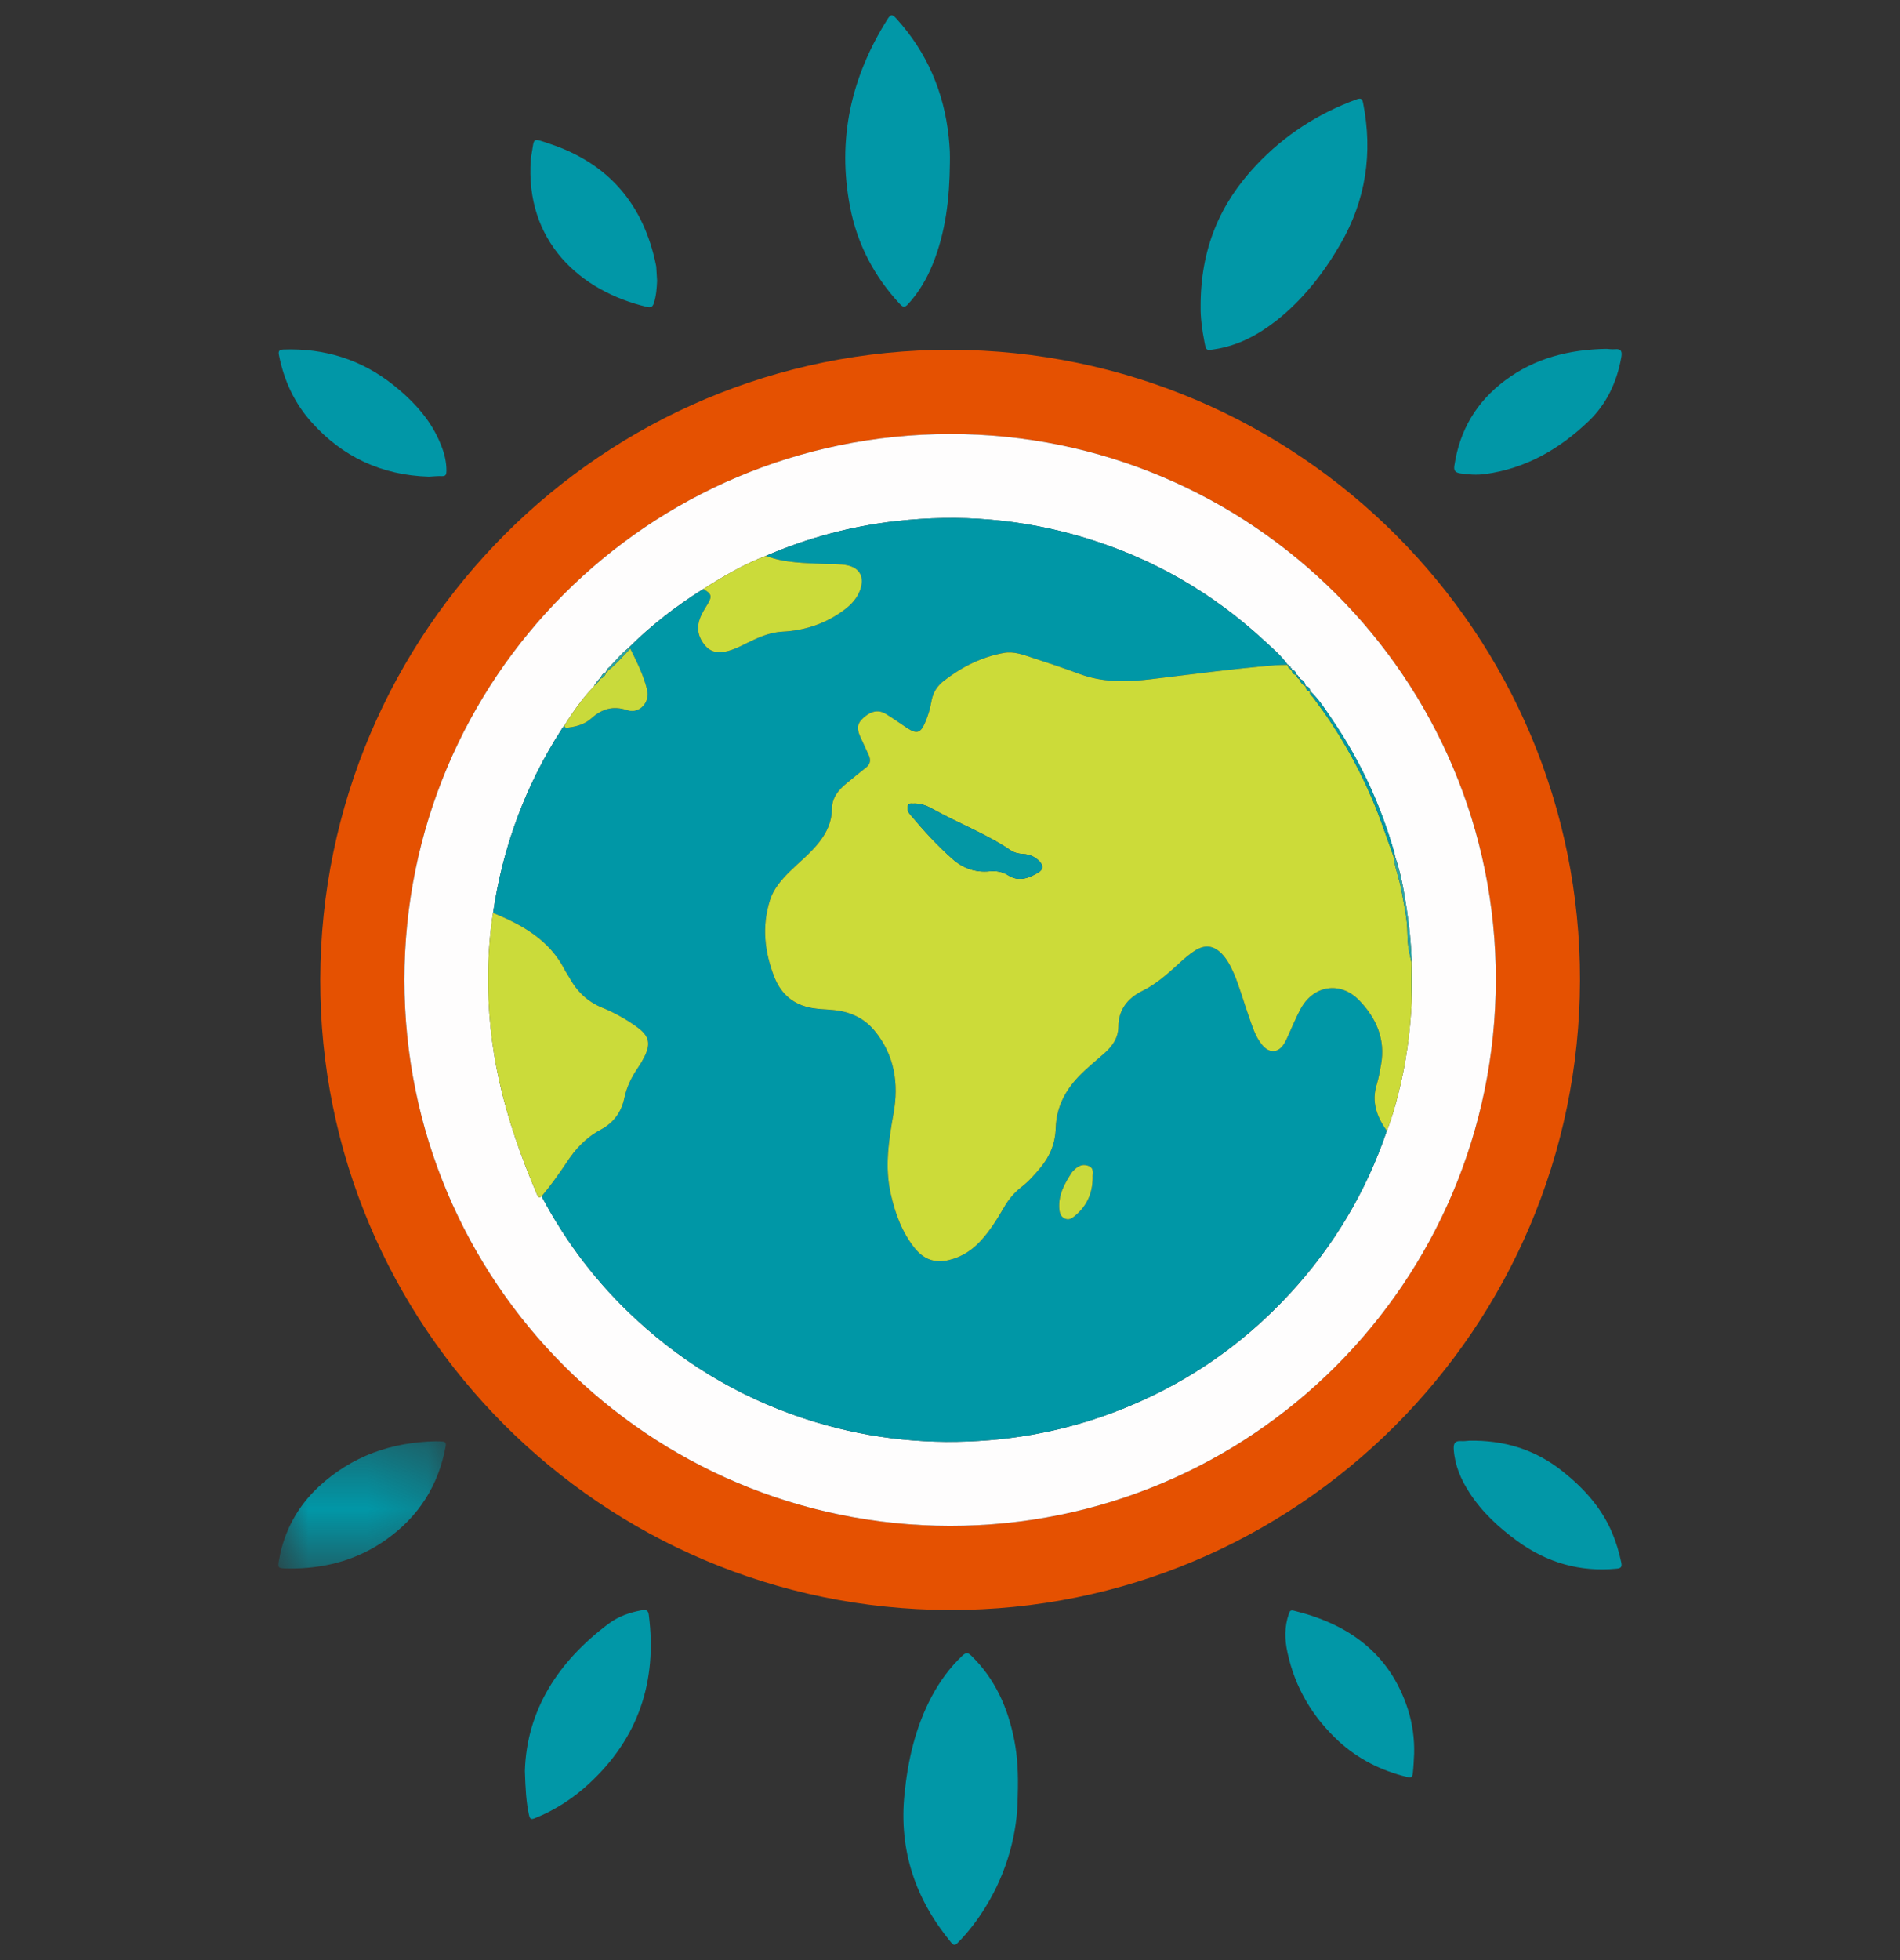 <?xml version="1.0" encoding="UTF-8" standalone="no"?>
<svg width="32px" height="33px" viewBox="0 0 32 33" version="1.1" xmlns="http://www.w3.org/2000/svg" xmlns:xlink="http://www.w3.org/1999/xlink">
    <rect x="0" y="0" width="32" height="33" fill="#333333" stroke="none"/>
    <!-- Generator: Sketch 50.2 (55047) - http://www.bohemiancoding.com/sketch -->
    <title>ecosia_logo</title>
    <desc>Created with Sketch.</desc>
    <defs>
        <polygon id="path-1" points="0 0.362 2.821 0.362 2.821 2.506 0 2.506"></polygon>
    </defs>
    <g id="ecosia_logo" stroke="none" stroke-width="1" fill="none" fill-rule="evenodd">
        <path d="M6.811,16.498 C6.811,21.575 10.918,25.683 15.999,25.689 C21.072,25.694 25.181,21.589 25.193,16.504 C25.204,11.431 21.076,7.302 16,7.307 C10.918,7.313 6.811,11.42 6.811,16.498 M16.01,5.889 C21.872,5.902 26.622,10.66 26.61,16.506 C26.597,22.368 21.841,27.119 15.994,27.106 C10.132,27.093 5.381,22.336 5.394,16.49 C5.406,10.628 10.163,5.877 16.01,5.889" id="Fill-1" fill="#E55101"></path>
        <path d="M20.221,5.174 C20.215,4.192 20.546,3.427 21.159,2.779 C21.633,2.276 22.197,1.912 22.846,1.674 C22.916,1.649 22.942,1.659 22.957,1.733 C23.124,2.575 23.004,3.372 22.573,4.114 C22.291,4.599 21.948,5.04 21.504,5.392 C21.193,5.637 20.851,5.821 20.451,5.881 C20.315,5.902 20.313,5.9 20.287,5.766 C20.242,5.544 20.218,5.32 20.221,5.174" id="Fill-3" fill="#0197A7"></path>
        <path d="M17.14,30.264 C17.136,30.837 16.973,31.502 16.598,32.107 C16.464,32.323 16.312,32.527 16.13,32.708 C16.084,32.756 16.061,32.752 16.018,32.702 C15.418,31.977 15.138,31.155 15.233,30.21 C15.29,29.635 15.417,29.082 15.688,28.569 C15.825,28.311 15.994,28.078 16.206,27.877 C16.267,27.82 16.302,27.819 16.361,27.878 C16.763,28.27 16.976,28.757 17.083,29.299 C17.136,29.574 17.154,29.852 17.14,30.264" id="Fill-5" fill="#0197A7"></path>
        <path d="M15.998,2.746 C15.993,3.332 15.929,3.909 15.705,4.457 C15.605,4.7 15.473,4.924 15.294,5.12 C15.239,5.181 15.206,5.174 15.154,5.117 C14.722,4.652 14.438,4.109 14.318,3.49 C14.096,2.35 14.332,1.297 14.949,0.321 C15.006,0.229 15.037,0.249 15.097,0.314 C15.614,0.883 15.899,1.552 15.979,2.312 C15.987,2.39 15.993,2.468 15.997,2.545 C16,2.612 15.998,2.679 15.998,2.746" id="Fill-7" fill="#0197A7"></path>
        <path d="M8.84,29.816 C8.87,28.794 9.4,27.97 10.258,27.331 C10.421,27.21 10.614,27.145 10.813,27.109 C10.882,27.097 10.918,27.112 10.927,27.187 C11.071,28.306 10.754,29.261 9.919,30.031 C9.653,30.277 9.351,30.474 9.013,30.609 C8.946,30.637 8.926,30.63 8.909,30.555 C8.861,30.336 8.85,30.114 8.84,29.816" id="Fill-9" fill="#0197A7"></path>
        <path d="M11.067,4.727 C11.061,4.848 11.054,4.978 11.012,5.104 C10.993,5.161 10.968,5.183 10.905,5.169 C9.764,4.905 8.839,4.055 8.94,2.679 C8.942,2.655 8.948,2.63 8.951,2.606 C9.004,2.314 8.95,2.319 9.26,2.422 C10.253,2.752 10.84,3.444 11.048,4.464 C11.052,4.481 11.054,4.499 11.054,4.516 C11.059,4.583 11.062,4.651 11.067,4.727" id="Fill-11" fill="#0197A7"></path>
        <path d="M24.746,24.255 C25.326,24.245 25.85,24.4 26.311,24.766 C26.671,25.052 26.972,25.38 27.153,25.809 C27.22,25.968 27.269,26.134 27.305,26.303 C27.318,26.371 27.312,26.403 27.23,26.41 C26.61,26.47 26.054,26.309 25.555,25.945 C25.242,25.718 24.959,25.456 24.747,25.128 C24.604,24.907 24.502,24.67 24.484,24.401 C24.478,24.304 24.504,24.254 24.609,24.262 C24.654,24.266 24.7,24.258 24.746,24.255" id="Fill-13" fill="#0297A7"></path>
        <path d="M23.817,29.527 C23.812,29.637 23.807,29.746 23.795,29.854 C23.785,29.938 23.75,29.93 23.689,29.915 C23.261,29.809 22.874,29.616 22.548,29.317 C22.105,28.908 21.809,28.41 21.683,27.819 C21.636,27.604 21.631,27.384 21.707,27.17 C21.721,27.131 21.73,27.102 21.786,27.116 C22.711,27.341 23.406,27.834 23.711,28.775 C23.789,29.018 23.824,29.271 23.817,29.527" id="Fill-15" fill="#0197A7"></path>
        <path d="M27.057,5.873 C27.09,5.874 27.144,5.884 27.195,5.879 C27.322,5.866 27.321,5.938 27.304,6.027 C27.229,6.438 27.057,6.804 26.755,7.092 C26.265,7.56 25.698,7.889 25.013,7.981 C24.872,8 24.732,7.991 24.591,7.969 C24.511,7.955 24.481,7.925 24.495,7.837 C24.584,7.241 24.868,6.764 25.35,6.404 C25.851,6.03 26.423,5.884 27.057,5.873" id="Fill-17" fill="#0197A7"></path>
        <g id="Group-21" transform="translate(4.688, 23.902)">
            <mask id="mask-2" fill="white">
                <use xlink:href="#path-1"></use>
            </mask>
            <g id="Clip-20"></g>
            <path d="M0.281,2.505 C0.232,2.505 0.182,2.507 0.133,2.505 C-0.009,2.5 -0.014,2.497 0.013,2.351 C0.1,1.869 0.325,1.459 0.681,1.127 C1.237,0.612 1.905,0.377 2.658,0.363 C2.689,0.362 2.721,0.367 2.753,0.367 C2.812,0.367 2.829,0.389 2.817,0.452 C2.696,1.109 2.364,1.628 1.82,2.016 C1.358,2.344 0.843,2.493 0.281,2.505" id="Fill-19" fill="#0197A7" mask="url(#mask-2)"></path>
        </g>
        <path d="M7.223,8.025 C6.43,8.001 5.77,7.695 5.245,7.106 C4.959,6.787 4.784,6.408 4.7,5.988 C4.686,5.923 4.689,5.887 4.774,5.884 C5.469,5.859 6.092,6.055 6.634,6.489 C6.973,6.762 7.264,7.077 7.427,7.491 C7.484,7.632 7.521,7.778 7.519,7.933 C7.518,7.988 7.507,8.018 7.444,8.016 C7.37,8.013 7.296,8.021 7.223,8.025" id="Fill-22" fill="#0197A7"></path>
        <path d="M10.039,11.511 C10.02,11.507 10.016,11.517 10.018,11.534 L10.02,11.532 C10.015,11.536 10.01,11.541 10.006,11.544 C10.009,11.544 10.012,11.544 10.015,11.543 C9.818,11.747 9.655,11.974 9.507,12.213 C9.495,12.229 9.48,12.245 9.468,12.263 C8.854,13.213 8.469,14.25 8.304,15.37 C8.251,15.708 8.225,16.048 8.221,16.39 C8.214,16.998 8.275,17.599 8.407,18.194 C8.553,18.852 8.778,19.485 9.042,20.105 C9.059,20.145 9.073,20.178 9.122,20.141 C9.534,20.921 10.062,21.611 10.709,22.209 C11.586,23.021 12.599,23.6 13.743,23.945 C14.699,24.233 15.673,24.328 16.667,24.247 C17.379,24.187 18.069,24.035 18.737,23.785 C19.893,23.353 20.89,22.683 21.726,21.777 C22.462,20.978 23.007,20.067 23.357,19.039 C23.439,18.833 23.499,18.619 23.553,18.403 C23.681,17.899 23.751,17.387 23.775,16.869 C23.796,16.359 23.774,15.85 23.698,15.346 C23.651,15.033 23.6,14.719 23.496,14.418 C23.491,14.397 23.49,14.376 23.483,14.356 C23.257,13.558 22.913,12.816 22.447,12.13 C22.332,11.96 22.222,11.782 22.07,11.639 C22.057,11.596 22.044,11.551 21.986,11.552 L21.987,11.554 C21.982,11.485 21.943,11.445 21.88,11.426 L21.881,11.427 C21.9,11.399 21.881,11.391 21.858,11.383 L21.859,11.384 C21.86,11.369 21.854,11.36 21.837,11.362 L21.837,11.363 C21.825,11.318 21.806,11.28 21.752,11.277 L21.753,11.278 C21.764,11.253 21.756,11.245 21.731,11.256 L21.732,11.257 C21.752,11.229 21.73,11.222 21.708,11.215 L21.71,11.216 C21.709,11.2 21.702,11.193 21.688,11.193 L21.689,11.194 C21.578,11.038 21.433,10.914 21.292,10.786 C20.416,9.974 19.406,9.395 18.262,9.051 C17.223,8.739 16.165,8.652 15.088,8.774 C14.33,8.86 13.6,9.056 12.899,9.358 C12.524,9.501 12.181,9.703 11.844,9.917 C11.386,10.203 10.961,10.532 10.579,10.914 C10.459,11.006 10.367,11.127 10.26,11.234 C10.244,11.25 10.211,11.264 10.23,11.299 L10.23,11.299 C10.206,11.289 10.202,11.299 10.208,11.321 L10.208,11.32 C10.148,11.33 10.129,11.382 10.102,11.428 L10.104,11.426 C10.09,11.427 10.083,11.436 10.082,11.449 L10.083,11.448 C10.064,11.456 10.047,11.465 10.059,11.491 L10.061,11.49 C10.039,11.482 10.035,11.493 10.039,11.512 L10.039,11.511 Z M6.811,16.497 C6.811,11.42 10.917,7.313 15.999,7.307 C21.075,7.302 25.204,11.431 25.193,16.504 C25.182,21.589 21.072,25.694 15.999,25.689 C10.917,25.683 6.811,21.575 6.811,16.497 Z" id="Fill-24" fill="#FEFDFD"></path>
        <path d="M18.403,19.83 C18.395,19.764 18.441,19.665 18.325,19.626 C18.218,19.589 18.143,19.642 18.074,19.714 C18.067,19.722 18.058,19.729 18.053,19.738 C17.931,19.924 17.822,20.115 17.841,20.353 C17.847,20.426 17.865,20.484 17.934,20.516 C18.004,20.548 18.056,20.511 18.106,20.469 C18.302,20.305 18.4,20.096 18.403,19.83 M10.579,10.915 C10.961,10.532 11.387,10.203 11.844,9.917 C11.985,9.995 11.998,10.039 11.914,10.176 C11.865,10.257 11.814,10.338 11.784,10.428 C11.728,10.593 11.766,10.742 11.877,10.871 C11.984,10.995 12.123,10.998 12.267,10.959 C12.415,10.918 12.546,10.839 12.683,10.776 C12.841,10.703 13.001,10.644 13.178,10.635 C13.549,10.617 13.89,10.505 14.192,10.287 C14.333,10.185 14.451,10.067 14.498,9.894 C14.553,9.698 14.469,9.56 14.27,9.517 C14.148,9.49 14.024,9.501 13.901,9.495 C13.563,9.478 13.223,9.482 12.899,9.359 C13.6,9.056 14.329,8.86 15.088,8.774 C16.165,8.652 17.223,8.738 18.262,9.051 C19.405,9.395 20.416,9.975 21.293,10.786 C21.432,10.915 21.577,11.037 21.689,11.194 C21.615,11.196 21.541,11.195 21.467,11.201 C20.76,11.26 20.056,11.356 19.352,11.439 C18.957,11.486 18.57,11.489 18.192,11.35 C17.926,11.252 17.659,11.162 17.39,11.075 C17.234,11.024 17.077,10.961 16.905,10.992 C16.529,11.06 16.198,11.23 15.898,11.461 C15.789,11.545 15.716,11.653 15.691,11.795 C15.668,11.923 15.632,12.049 15.579,12.169 C15.504,12.343 15.439,12.362 15.28,12.257 C15.158,12.179 15.04,12.093 14.917,12.019 C14.793,11.944 14.671,11.969 14.542,12.086 C14.439,12.178 14.424,12.257 14.487,12.4 C14.535,12.506 14.586,12.611 14.633,12.717 C14.668,12.798 14.658,12.867 14.585,12.924 C14.474,13.011 14.364,13.101 14.255,13.19 C14.116,13.303 14.011,13.432 14.01,13.626 C14.009,13.831 13.927,14.01 13.803,14.17 C13.656,14.362 13.465,14.511 13.294,14.68 C13.155,14.817 13.027,14.966 12.968,15.155 C12.828,15.595 12.877,16.029 13.042,16.45 C13.155,16.74 13.373,16.922 13.684,16.974 C13.799,16.992 13.917,16.993 14.033,17.005 C14.307,17.029 14.548,17.134 14.725,17.348 C15.068,17.758 15.14,18.243 15.049,18.745 C14.967,19.202 14.898,19.65 15.004,20.109 C15.08,20.44 15.194,20.753 15.411,21.02 C15.561,21.204 15.749,21.272 15.986,21.213 C16.201,21.161 16.372,21.048 16.519,20.888 C16.676,20.717 16.797,20.522 16.912,20.324 C16.987,20.193 17.08,20.081 17.2,19.988 C17.323,19.893 17.427,19.776 17.526,19.657 C17.686,19.462 17.774,19.243 17.782,18.987 C17.792,18.651 17.934,18.369 18.163,18.127 C18.304,17.98 18.461,17.857 18.612,17.721 C18.743,17.603 18.833,17.471 18.835,17.285 C18.838,17.001 18.989,16.807 19.236,16.685 C19.397,16.607 19.536,16.501 19.672,16.386 C19.823,16.258 19.957,16.112 20.125,16.005 C20.292,15.899 20.435,15.915 20.573,16.054 C20.668,16.149 20.727,16.265 20.779,16.386 C20.878,16.619 20.944,16.865 21.03,17.104 C21.089,17.273 21.14,17.449 21.257,17.592 C21.381,17.742 21.534,17.729 21.633,17.562 C21.655,17.526 21.672,17.487 21.691,17.448 C21.76,17.298 21.821,17.143 21.898,16.997 C22.113,16.587 22.574,16.51 22.894,16.844 C23.179,17.142 23.337,17.497 23.26,17.924 C23.24,18.035 23.221,18.147 23.187,18.255 C23.095,18.55 23.188,18.802 23.357,19.039 C23.007,20.068 22.461,20.979 21.726,21.776 C20.89,22.683 19.893,23.353 18.737,23.786 C18.069,24.035 17.379,24.188 16.667,24.246 C15.673,24.328 14.699,24.232 13.743,23.945 C12.599,23.601 11.586,23.02 10.709,22.209 C10.061,21.611 9.534,20.921 9.122,20.143 C9.272,19.962 9.408,19.774 9.536,19.58 C9.688,19.348 9.868,19.152 10.116,19.02 C10.328,18.907 10.465,18.727 10.515,18.488 C10.554,18.299 10.639,18.129 10.747,17.97 C10.785,17.915 10.82,17.858 10.85,17.797 C10.966,17.567 10.934,17.439 10.725,17.29 C10.544,17.159 10.349,17.05 10.144,16.966 C9.887,16.861 9.71,16.684 9.581,16.447 C9.559,16.406 9.532,16.369 9.511,16.328 C9.253,15.827 8.801,15.572 8.304,15.37 C8.468,14.25 8.854,13.213 9.469,12.263 C9.48,12.245 9.495,12.229 9.507,12.213 C9.512,12.274 9.557,12.25 9.586,12.247 C9.722,12.231 9.853,12.188 9.954,12.099 C10.136,11.937 10.32,11.876 10.569,11.958 C10.768,12.022 10.95,11.824 10.9,11.619 C10.84,11.373 10.727,11.145 10.615,10.92 C10.603,10.918 10.591,10.916 10.579,10.915" id="Fill-26" fill="#0097A6"></path>
        <path d="M15.404,13.527 C15.365,13.534 15.31,13.509 15.292,13.561 C15.273,13.611 15.288,13.663 15.325,13.708 C15.55,13.977 15.785,14.235 16.048,14.467 C16.224,14.621 16.431,14.691 16.664,14.669 C16.778,14.659 16.88,14.673 16.977,14.735 C17.16,14.853 17.33,14.784 17.492,14.687 C17.571,14.639 17.573,14.57 17.507,14.501 C17.433,14.424 17.339,14.384 17.233,14.378 C17.157,14.374 17.084,14.358 17.022,14.316 C16.608,14.036 16.139,13.861 15.706,13.618 C15.614,13.566 15.514,13.528 15.404,13.527 M23.357,19.039 C23.188,18.802 23.095,18.55 23.188,18.255 C23.221,18.147 23.24,18.035 23.26,17.924 C23.337,17.497 23.18,17.142 22.894,16.844 C22.573,16.511 22.113,16.587 21.899,16.997 C21.821,17.143 21.759,17.298 21.69,17.448 C21.672,17.486 21.655,17.525 21.633,17.562 C21.534,17.73 21.382,17.742 21.257,17.592 C21.139,17.449 21.09,17.273 21.03,17.105 C20.945,16.865 20.878,16.619 20.779,16.385 C20.726,16.265 20.667,16.149 20.574,16.054 C20.435,15.915 20.292,15.899 20.125,16.005 C19.957,16.112 19.823,16.259 19.672,16.386 C19.537,16.501 19.397,16.606 19.236,16.685 C18.989,16.808 18.838,17.001 18.836,17.285 C18.833,17.471 18.743,17.603 18.612,17.722 C18.462,17.856 18.303,17.981 18.164,18.127 C17.933,18.37 17.792,18.651 17.781,18.988 C17.774,19.243 17.686,19.462 17.525,19.657 C17.426,19.776 17.323,19.893 17.199,19.988 C17.08,20.081 16.987,20.193 16.912,20.323 C16.796,20.522 16.676,20.718 16.519,20.888 C16.373,21.048 16.2,21.161 15.986,21.213 C15.75,21.272 15.561,21.204 15.411,21.02 C15.194,20.753 15.08,20.44 15.004,20.109 C14.898,19.651 14.967,19.202 15.049,18.745 C15.14,18.243 15.067,17.758 14.725,17.348 C14.547,17.135 14.308,17.029 14.033,17.005 C13.916,16.993 13.799,16.992 13.684,16.973 C13.372,16.922 13.155,16.74 13.042,16.45 C12.877,16.03 12.828,15.596 12.968,15.155 C13.028,14.966 13.155,14.818 13.294,14.68 C13.465,14.511 13.655,14.362 13.803,14.171 C13.927,14.01 14.009,13.831 14.011,13.626 C14.012,13.432 14.117,13.303 14.255,13.19 C14.363,13.101 14.473,13.012 14.584,12.924 C14.658,12.867 14.668,12.798 14.633,12.717 C14.585,12.611 14.535,12.506 14.487,12.4 C14.424,12.257 14.439,12.178 14.541,12.086 C14.671,11.969 14.793,11.944 14.917,12.018 C15.041,12.093 15.158,12.179 15.279,12.258 C15.439,12.362 15.504,12.343 15.579,12.169 C15.632,12.049 15.668,11.923 15.69,11.795 C15.716,11.653 15.789,11.545 15.898,11.461 C16.198,11.23 16.528,11.061 16.905,10.993 C17.077,10.962 17.234,11.024 17.39,11.075 C17.659,11.162 17.927,11.252 18.191,11.35 C18.57,11.489 18.958,11.485 19.352,11.439 C20.056,11.356 20.76,11.26 21.466,11.201 C21.541,11.195 21.614,11.196 21.688,11.194 L21.687,11.192 C21.68,11.214 21.685,11.225 21.71,11.215 L21.709,11.214 C21.688,11.244 21.709,11.252 21.732,11.258 L21.731,11.256 C21.729,11.272 21.735,11.281 21.753,11.278 L21.752,11.277 C21.762,11.324 21.782,11.361 21.837,11.363 L21.836,11.362 C21.827,11.387 21.832,11.397 21.859,11.385 L21.858,11.384 C21.837,11.413 21.856,11.421 21.88,11.428 L21.879,11.426 C21.897,11.483 21.936,11.524 21.986,11.555 L21.985,11.553 C21.998,11.597 22.008,11.644 22.07,11.639 C22.044,11.69 22.092,11.711 22.114,11.74 C22.518,12.272 22.851,12.845 23.114,13.461 C23.249,13.775 23.352,14.1 23.471,14.419 C23.492,14.609 23.565,14.786 23.6,14.972 C23.644,15.222 23.703,15.469 23.704,15.724 C23.704,15.866 23.723,16.003 23.758,16.14 C23.767,16.174 23.775,16.209 23.775,16.244 C23.776,16.452 23.775,16.66 23.775,16.868 C23.751,17.387 23.681,17.899 23.554,18.404 C23.499,18.619 23.44,18.833 23.357,19.039" id="Fill-28" fill="#CCDB39"></path>
        <path d="M8.304,15.37 C8.801,15.572 9.254,15.827 9.511,16.328 C9.532,16.369 9.56,16.406 9.582,16.447 C9.71,16.684 9.887,16.861 10.144,16.966 C10.349,17.05 10.544,17.158 10.726,17.29 C10.934,17.44 10.966,17.567 10.85,17.798 C10.82,17.857 10.786,17.915 10.748,17.97 C10.639,18.129 10.554,18.299 10.515,18.488 C10.465,18.728 10.329,18.907 10.116,19.02 C9.868,19.152 9.687,19.348 9.537,19.58 C9.408,19.773 9.272,19.963 9.122,20.142 C9.073,20.177 9.059,20.145 9.042,20.105 C8.778,19.485 8.553,18.852 8.407,18.194 C8.275,17.599 8.213,16.998 8.221,16.389 C8.226,16.048 8.25,15.708 8.304,15.37" id="Fill-30" fill="#CBDB3A"></path>
        <path d="M12.899,9.359 C13.222,9.481 13.563,9.478 13.901,9.495 C14.023,9.501 14.148,9.49 14.271,9.517 C14.469,9.56 14.553,9.698 14.499,9.893 C14.451,10.067 14.333,10.186 14.193,10.287 C13.89,10.505 13.548,10.617 13.177,10.635 C13,10.645 12.841,10.703 12.683,10.777 C12.546,10.839 12.414,10.919 12.267,10.959 C12.122,10.998 11.985,10.995 11.878,10.871 C11.766,10.742 11.728,10.593 11.783,10.428 C11.813,10.338 11.865,10.257 11.915,10.175 C11.998,10.039 11.985,9.995 11.844,9.917 C12.182,9.702 12.524,9.501 12.899,9.359" id="Fill-32" fill="#CBDB3A"></path>
        <path d="M10.615,10.92 C10.727,11.145 10.841,11.372 10.9,11.619 C10.95,11.824 10.768,12.023 10.568,11.958 C10.321,11.876 10.136,11.936 9.954,12.099 C9.853,12.188 9.721,12.231 9.586,12.247 C9.557,12.25 9.512,12.274 9.508,12.213 C9.655,11.974 9.819,11.746 10.014,11.544 C10.015,11.54 10.018,11.536 10.019,11.532 L10.018,11.534 C10.033,11.532 10.04,11.525 10.04,11.51 C10.04,11.51 10.039,11.512 10.039,11.511 C10.053,11.511 10.06,11.503 10.061,11.489 L10.059,11.491 C10.08,11.483 10.095,11.472 10.082,11.448 L10.081,11.449 C10.102,11.455 10.11,11.446 10.104,11.426 L10.102,11.427 C10.163,11.417 10.192,11.374 10.209,11.32 C10.226,11.323 10.232,11.315 10.23,11.298 L10.229,11.299 C10.373,11.188 10.49,11.049 10.615,10.92" id="Fill-34" fill="#C9DA3B"></path>
        <path d="M23.471,14.419 C23.352,14.1 23.249,13.774 23.114,13.461 C22.851,12.846 22.518,12.272 22.114,11.739 C22.092,11.711 22.044,11.69 22.07,11.639 C22.222,11.783 22.332,11.959 22.448,12.131 C22.914,12.816 23.257,13.559 23.484,14.356 C23.49,14.376 23.491,14.398 23.495,14.419 C23.487,14.419 23.479,14.419 23.471,14.419" id="Fill-36" fill="#0097A6"></path>
        <path d="M23.471,14.419 C23.479,14.419 23.487,14.419 23.495,14.419 C23.6,14.719 23.652,15.032 23.699,15.346 C23.775,15.851 23.796,16.358 23.775,16.868 C23.775,16.66 23.776,16.452 23.775,16.243 C23.775,16.209 23.767,16.174 23.758,16.14 C23.723,16.003 23.704,15.867 23.704,15.724 C23.703,15.469 23.644,15.221 23.6,14.972 C23.565,14.787 23.492,14.609 23.471,14.419" id="Fill-38" fill="#2BA6A5"></path>
        <path d="M10.615,10.92 C10.49,11.049 10.373,11.188 10.229,11.299 C10.211,11.265 10.244,11.25 10.261,11.234 C10.367,11.128 10.459,11.006 10.579,10.915 C10.591,10.916 10.603,10.918 10.615,10.92" id="Fill-40" fill="#2BA6A5"></path>
        <path d="M21.986,11.554 C21.935,11.524 21.896,11.484 21.88,11.425 C21.942,11.445 21.982,11.485 21.986,11.554" id="Fill-42" fill="#0097A6"></path>
        <path d="M10.209,11.32 C10.192,11.374 10.163,11.416 10.103,11.428 C10.128,11.382 10.149,11.331 10.209,11.32" id="Fill-44" fill="#2BA6A5"></path>
        <path d="M22.07,11.639 C22.008,11.643 21.998,11.597 21.985,11.552 C22.045,11.551 22.056,11.596 22.07,11.639" id="Fill-46" fill="#0097A6"></path>
        <path d="M21.837,11.363 C21.782,11.361 21.762,11.324 21.751,11.277 C21.806,11.28 21.825,11.318 21.837,11.363" id="Fill-48" fill="#0097A6"></path>
        <path d="M10.02,11.532 C10.018,11.536 10.015,11.54 10.014,11.544 C10.012,11.544 10.008,11.545 10.005,11.545 C10.01,11.54 10.014,11.536 10.02,11.532" id="Fill-50" fill="#2BA6A5"></path>
        <path d="M10.083,11.448 C10.096,11.472 10.079,11.483 10.06,11.491 C10.046,11.465 10.064,11.457 10.083,11.448" id="Fill-52" fill="#2BA6A5"></path>
        <path d="M21.88,11.427 C21.856,11.422 21.837,11.413 21.858,11.384 C21.88,11.39 21.9,11.399 21.88,11.427" id="Fill-54" fill="#0097A6"></path>
        <path d="M21.732,11.257 C21.709,11.251 21.688,11.243 21.709,11.214 C21.729,11.221 21.751,11.228 21.732,11.257" id="Fill-56" fill="#0097A6"></path>
        <path d="M10.061,11.489 C10.06,11.503 10.053,11.511 10.039,11.511 C10.035,11.494 10.039,11.483 10.061,11.489" id="Fill-58" fill="#2BA6A5"></path>
        <path d="M10.039,11.511 C10.039,11.525 10.032,11.533 10.018,11.534 C10.016,11.517 10.02,11.507 10.039,11.511" id="Fill-60" fill="#2BA6A5"></path>
        <path d="M10.104,11.426 C10.109,11.446 10.102,11.454 10.082,11.449 C10.083,11.435 10.089,11.427 10.104,11.426" id="Fill-62" fill="#2BA6A5"></path>
        <path d="M21.859,11.385 C21.832,11.396 21.827,11.386 21.837,11.363 C21.854,11.359 21.86,11.369 21.859,11.385" id="Fill-64" fill="#0097A6"></path>
        <path d="M10.23,11.298 C10.232,11.315 10.226,11.323 10.209,11.321 C10.202,11.298 10.206,11.289 10.23,11.298" id="Fill-66" fill="#2BA6A5"></path>
        <path d="M21.753,11.278 C21.735,11.281 21.73,11.272 21.731,11.256 C21.756,11.245 21.764,11.252 21.753,11.278" id="Fill-68" fill="#0097A6"></path>
        <path d="M21.71,11.216 C21.685,11.225 21.68,11.215 21.688,11.193 C21.702,11.193 21.709,11.2 21.71,11.216" id="Fill-70" fill="#0097A6"></path>
        <path d="M18.403,19.83 C18.4,20.096 18.302,20.305 18.106,20.469 C18.056,20.511 18.004,20.548 17.934,20.516 C17.865,20.484 17.847,20.426 17.841,20.353 C17.822,20.115 17.931,19.924 18.053,19.738 C18.058,19.729 18.067,19.722 18.074,19.714 C18.143,19.642 18.218,19.589 18.325,19.626 C18.441,19.665 18.395,19.764 18.403,19.83" id="Fill-72" fill="#C9DA3B"></path>
        <path d="M15.404,13.527 C15.514,13.528 15.614,13.566 15.706,13.618 C16.139,13.861 16.608,14.036 17.022,14.316 C17.084,14.358 17.157,14.374 17.233,14.378 C17.339,14.384 17.433,14.424 17.507,14.501 C17.573,14.57 17.571,14.639 17.492,14.687 C17.33,14.784 17.16,14.853 16.977,14.735 C16.88,14.673 16.778,14.659 16.664,14.669 C16.431,14.691 16.224,14.621 16.048,14.467 C15.785,14.235 15.55,13.977 15.325,13.708 C15.288,13.663 15.273,13.611 15.292,13.561 C15.31,13.509 15.365,13.534 15.404,13.527" id="Fill-74" fill="#0397A5"></path>
    </g>
</svg>